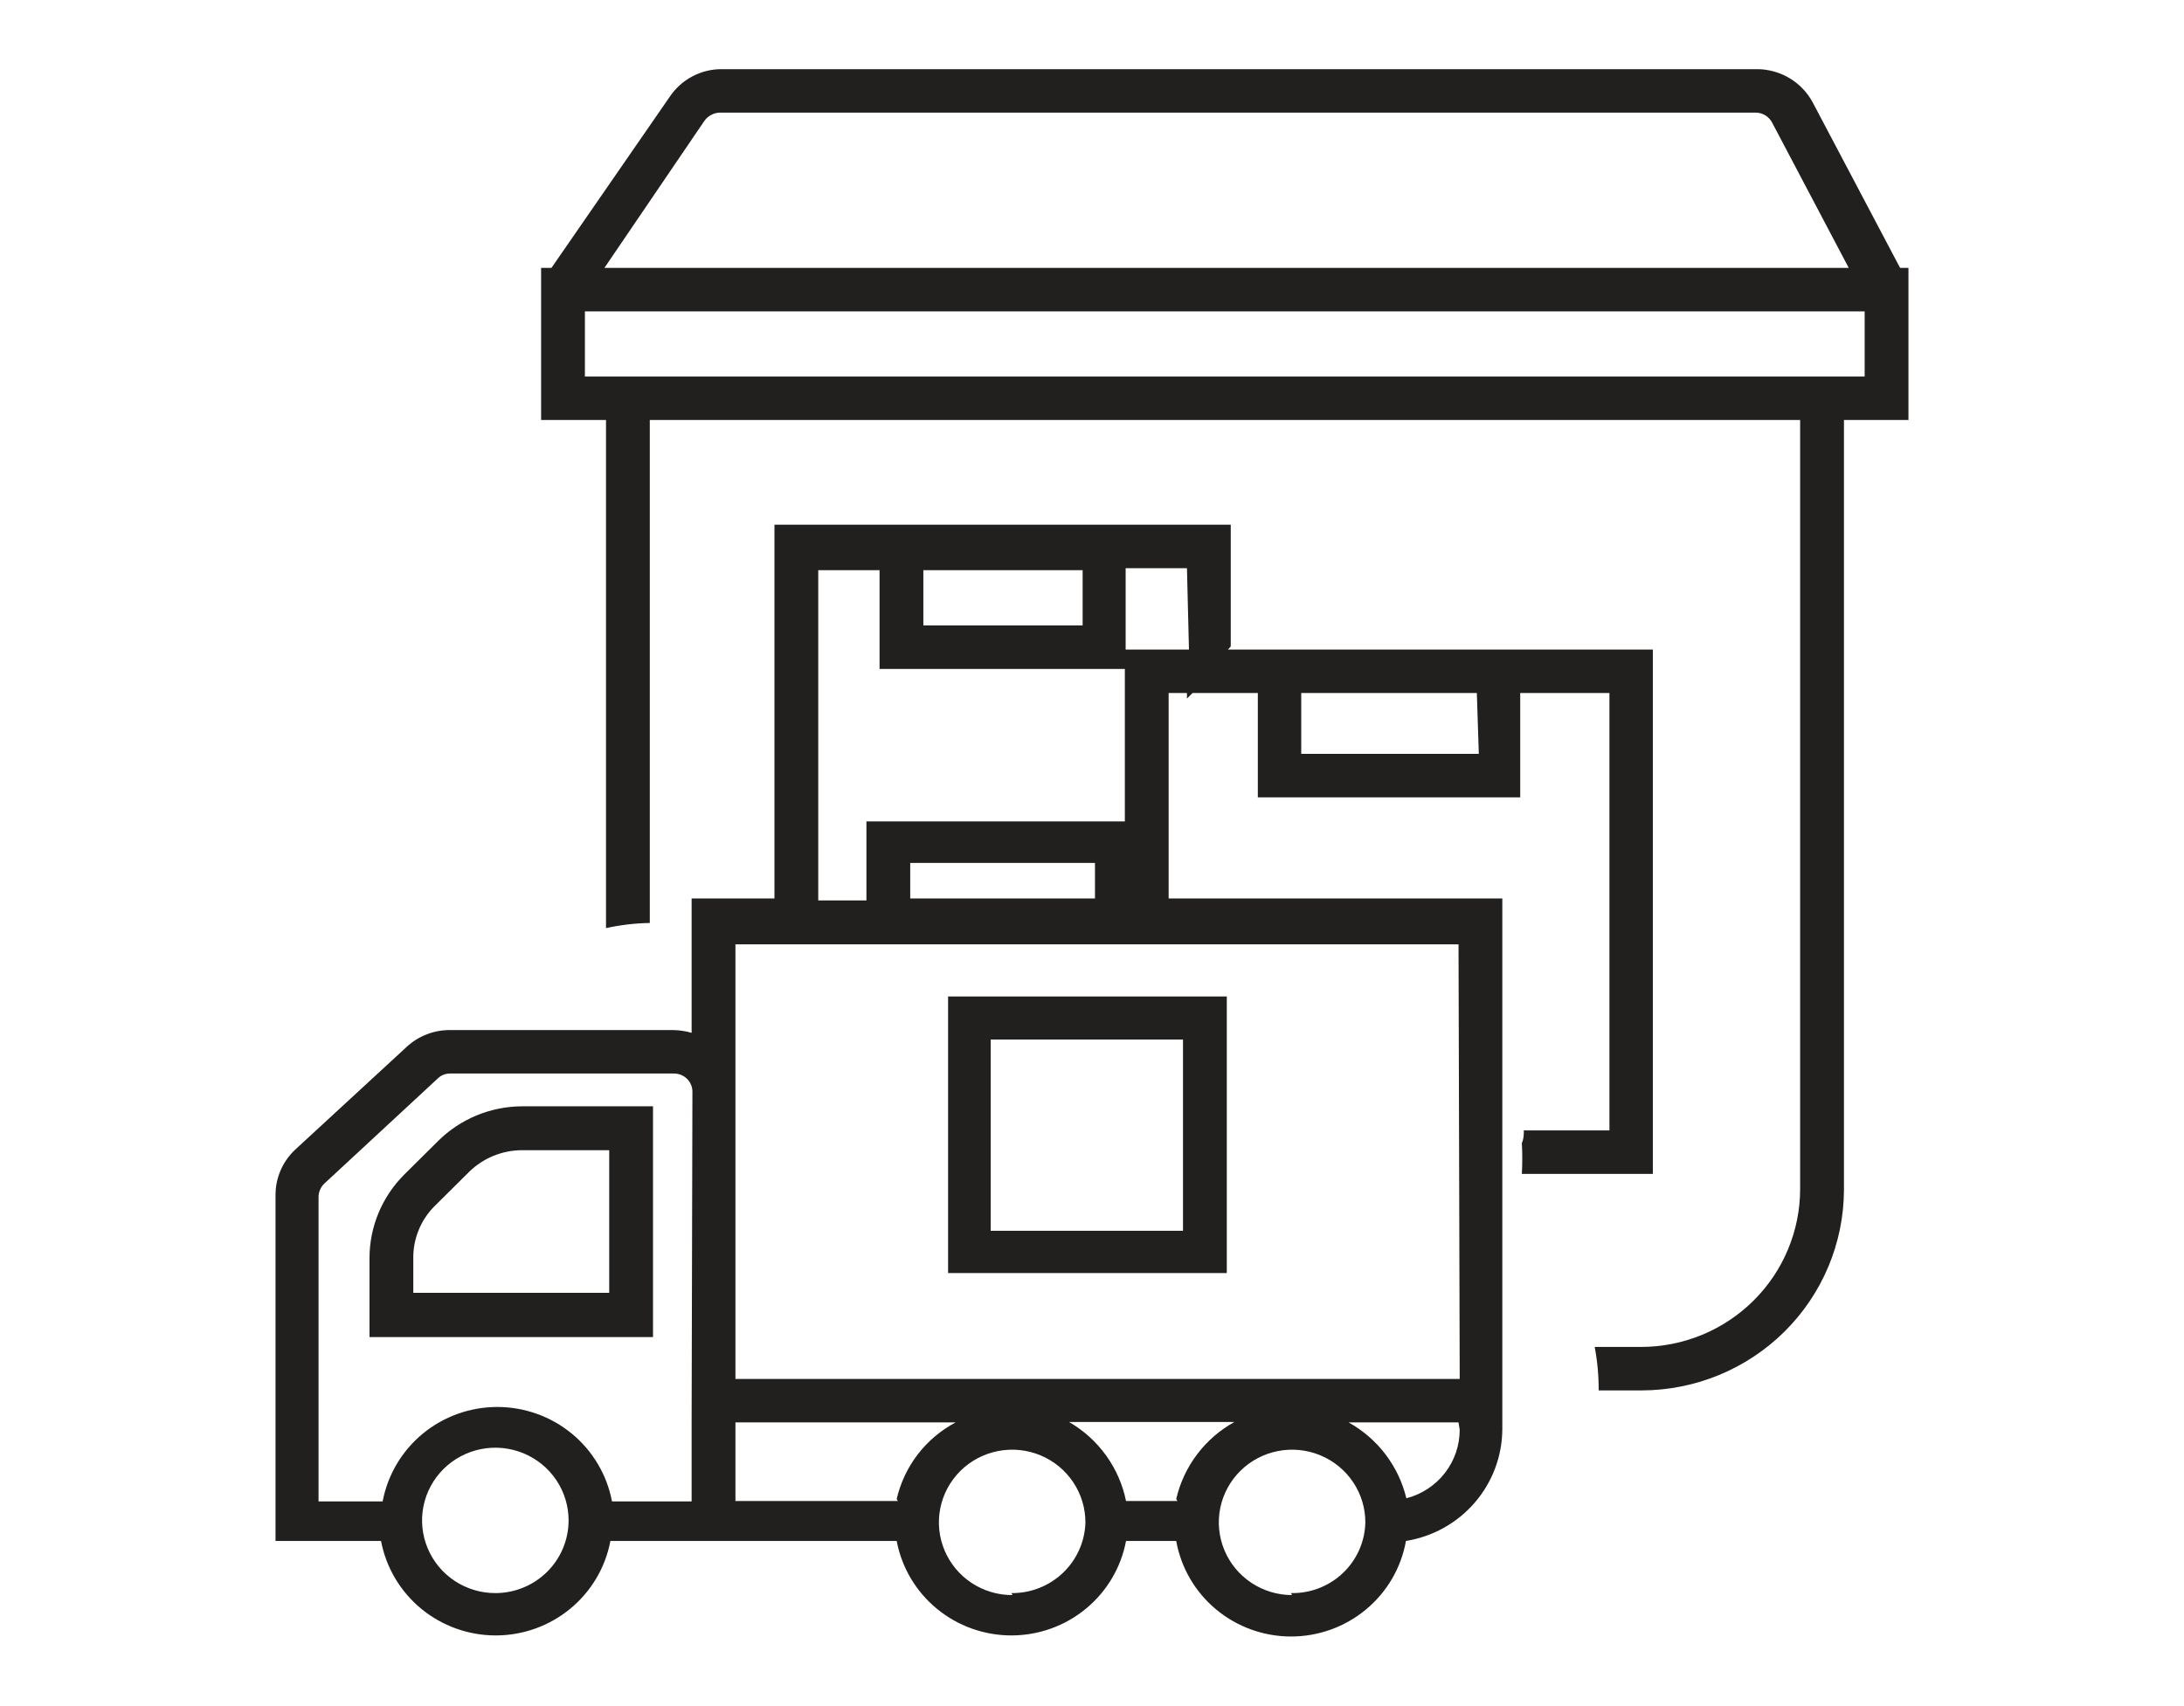 <svg width="96" height="75" viewBox="0 0 96 75" fill="none" xmlns="http://www.w3.org/2000/svg">
<path d="M83.888 11.776H83.52L79.687 4.516C79.452 4.072 79.1 3.701 78.669 3.441C78.237 3.181 77.742 3.042 77.237 3.04H31.731C31.277 3.037 30.83 3.147 30.43 3.359C30.029 3.572 29.689 3.88 29.438 4.255L24.24 11.776H23.785V18.463H26.638V40.8C27.27 40.66 27.915 40.584 28.563 40.574V18.463H79.127V52.264C79.127 53.176 78.946 54.08 78.594 54.922C78.243 55.766 77.727 56.531 77.077 57.176C76.427 57.822 75.655 58.333 74.806 58.683C73.956 59.032 73.046 59.211 72.126 59.211H70.096C70.216 59.841 70.275 60.481 70.271 61.122H72.162C74.515 61.117 76.771 60.189 78.437 58.539C80.103 56.889 81.043 54.652 81.053 52.316V18.463H83.888V11.776ZM30.961 5.315C31.04 5.203 31.144 5.111 31.266 5.048C31.388 4.984 31.524 4.951 31.661 4.95H77.167C77.32 4.95 77.469 4.993 77.599 5.072C77.729 5.152 77.834 5.266 77.902 5.402L81.263 11.776H26.568L30.961 5.315ZM81.963 16.553H25.71V13.687H81.963V16.553Z" fill="#221F1F"/>
<path d="M66.823 28.555H53.977L54.099 28.416V23.066H34.042V39.497H30.401V45.403C30.139 45.327 29.869 45.286 29.596 45.281H19.76C19.074 45.282 18.413 45.536 17.905 45.993L12.969 50.544C12.698 50.799 12.482 51.106 12.335 51.447C12.187 51.787 12.111 52.154 12.111 52.524V67.74H16.749C16.97 68.907 17.594 69.961 18.514 70.719C19.435 71.478 20.594 71.893 21.79 71.893C22.986 71.893 24.145 71.478 25.066 70.719C25.986 69.961 26.611 68.907 26.831 67.74H39.415C39.635 68.907 40.259 69.961 41.18 70.719C42.1 71.478 43.259 71.893 44.456 71.893C45.652 71.893 46.811 71.478 47.731 70.719C48.652 69.961 49.276 68.907 49.496 67.74H51.702C51.912 68.917 52.533 69.983 53.456 70.751C54.38 71.519 55.546 71.94 56.751 71.94C57.956 71.94 59.122 71.519 60.045 70.751C60.969 69.983 61.59 68.917 61.8 67.74C62.981 67.55 64.056 66.95 64.832 66.046C65.608 65.142 66.035 63.994 66.036 62.807V39.497H51.369V30.465H52.174V30.709L52.419 30.465H55.289V35.051H66.823V30.465H70.744V49.693H66.981C66.981 49.884 66.981 50.058 66.894 50.249C66.92 50.7 66.92 51.153 66.894 51.604H72.652V28.555H66.823ZM21.79 70.032C21.152 70.036 20.527 69.851 19.994 69.501C19.462 69.151 19.047 68.652 18.801 68.067C18.555 67.483 18.489 66.839 18.613 66.217C18.737 65.596 19.044 65.025 19.495 64.577C19.947 64.129 20.522 63.824 21.149 63.701C21.775 63.578 22.424 63.643 23.013 63.887C23.602 64.131 24.105 64.543 24.458 65.072C24.81 65.6 24.997 66.22 24.993 66.854C24.988 67.695 24.649 68.501 24.05 69.096C23.45 69.691 22.638 70.028 21.79 70.032ZM30.401 62.529V66.003H26.901C26.681 64.836 26.056 63.782 25.136 63.023C24.215 62.265 23.056 61.85 21.86 61.85C20.664 61.85 19.505 62.265 18.584 63.023C17.664 63.782 17.04 64.836 16.819 66.003H14.002V52.629C14.001 52.519 14.023 52.41 14.065 52.309C14.107 52.208 14.169 52.115 14.247 52.038L19.252 47.4C19.324 47.332 19.409 47.278 19.502 47.242C19.596 47.206 19.695 47.189 19.795 47.192H29.631C29.842 47.192 30.044 47.274 30.194 47.42C30.345 47.566 30.432 47.765 30.436 47.974L30.401 62.529ZM40.587 25.064H47.588V27.495H40.587V25.064ZM35.967 25.064H38.662V29.406H49.444V36.11H38.085V39.584H35.967V25.064ZM39.467 65.985H32.327V62.529H42.005C41.355 62.874 40.788 63.353 40.341 63.934C39.894 64.516 39.578 65.186 39.415 65.898L39.467 65.985ZM44.508 70.119C43.87 70.123 43.245 69.938 42.712 69.588C42.18 69.238 41.765 68.739 41.519 68.154C41.273 67.57 41.208 66.926 41.331 66.304C41.455 65.683 41.762 65.112 42.213 64.663C42.665 64.216 43.24 63.911 43.867 63.788C44.493 63.665 45.142 63.73 45.731 63.974C46.32 64.218 46.823 64.63 47.175 65.159C47.528 65.687 47.714 66.307 47.711 66.941C47.684 67.776 47.327 68.568 46.719 69.146C46.11 69.724 45.298 70.042 44.456 70.032L44.508 70.119ZM51.754 65.985H49.496C49.35 65.264 49.051 64.581 48.62 63.982C48.188 63.383 47.634 62.882 46.993 62.511H54.257C53.616 62.867 53.057 63.353 52.617 63.936C52.177 64.519 51.865 65.188 51.702 65.898L51.754 65.985ZM56.795 70.119C56.157 70.119 55.534 69.931 55.004 69.579C54.474 69.227 54.061 68.727 53.818 68.142C53.575 67.557 53.512 66.914 53.637 66.293C53.763 65.673 54.072 65.103 54.524 64.657C54.976 64.211 55.551 63.908 56.177 63.787C56.803 63.665 57.451 63.731 58.039 63.976C58.627 64.22 59.129 64.632 59.481 65.16C59.833 65.688 60.019 66.308 60.015 66.941C59.992 67.781 59.635 68.578 59.022 69.157C58.408 69.736 57.589 70.051 56.742 70.032L56.795 70.119ZM64.163 62.859C64.162 63.547 63.931 64.215 63.507 64.758C63.083 65.302 62.489 65.691 61.818 65.864C61.65 65.164 61.337 64.507 60.901 63.933C60.464 63.359 59.912 62.881 59.28 62.529H64.111L64.163 62.859ZM64.163 60.618H32.327V41.512H64.111L64.163 60.618ZM40.01 39.497V37.934H48.131V39.497H40.01ZM52.262 28.555H49.479V24.977H52.174L52.262 28.555ZM65.003 33.14H57.197V30.465H64.916L65.003 33.14Z" fill="#221F1F"/>
<path d="M53.925 43.805H41.674V55.963H53.925V43.805ZM52 54.105H43.547V45.698H52V54.105Z" fill="#221F1F"/>
<path d="M19.253 50.162L17.765 51.638C16.791 52.613 16.243 53.93 16.242 55.303V58.777H28.704V48.633H22.946C21.559 48.639 20.232 49.189 19.253 50.162ZM26.779 56.832H18.167V55.303C18.163 54.874 18.246 54.448 18.412 54.051C18.577 53.654 18.821 53.294 19.13 52.993L20.618 51.517C21.237 50.908 22.073 50.565 22.946 50.562H26.779V56.832Z" fill="#221F1F"/>
</svg>
